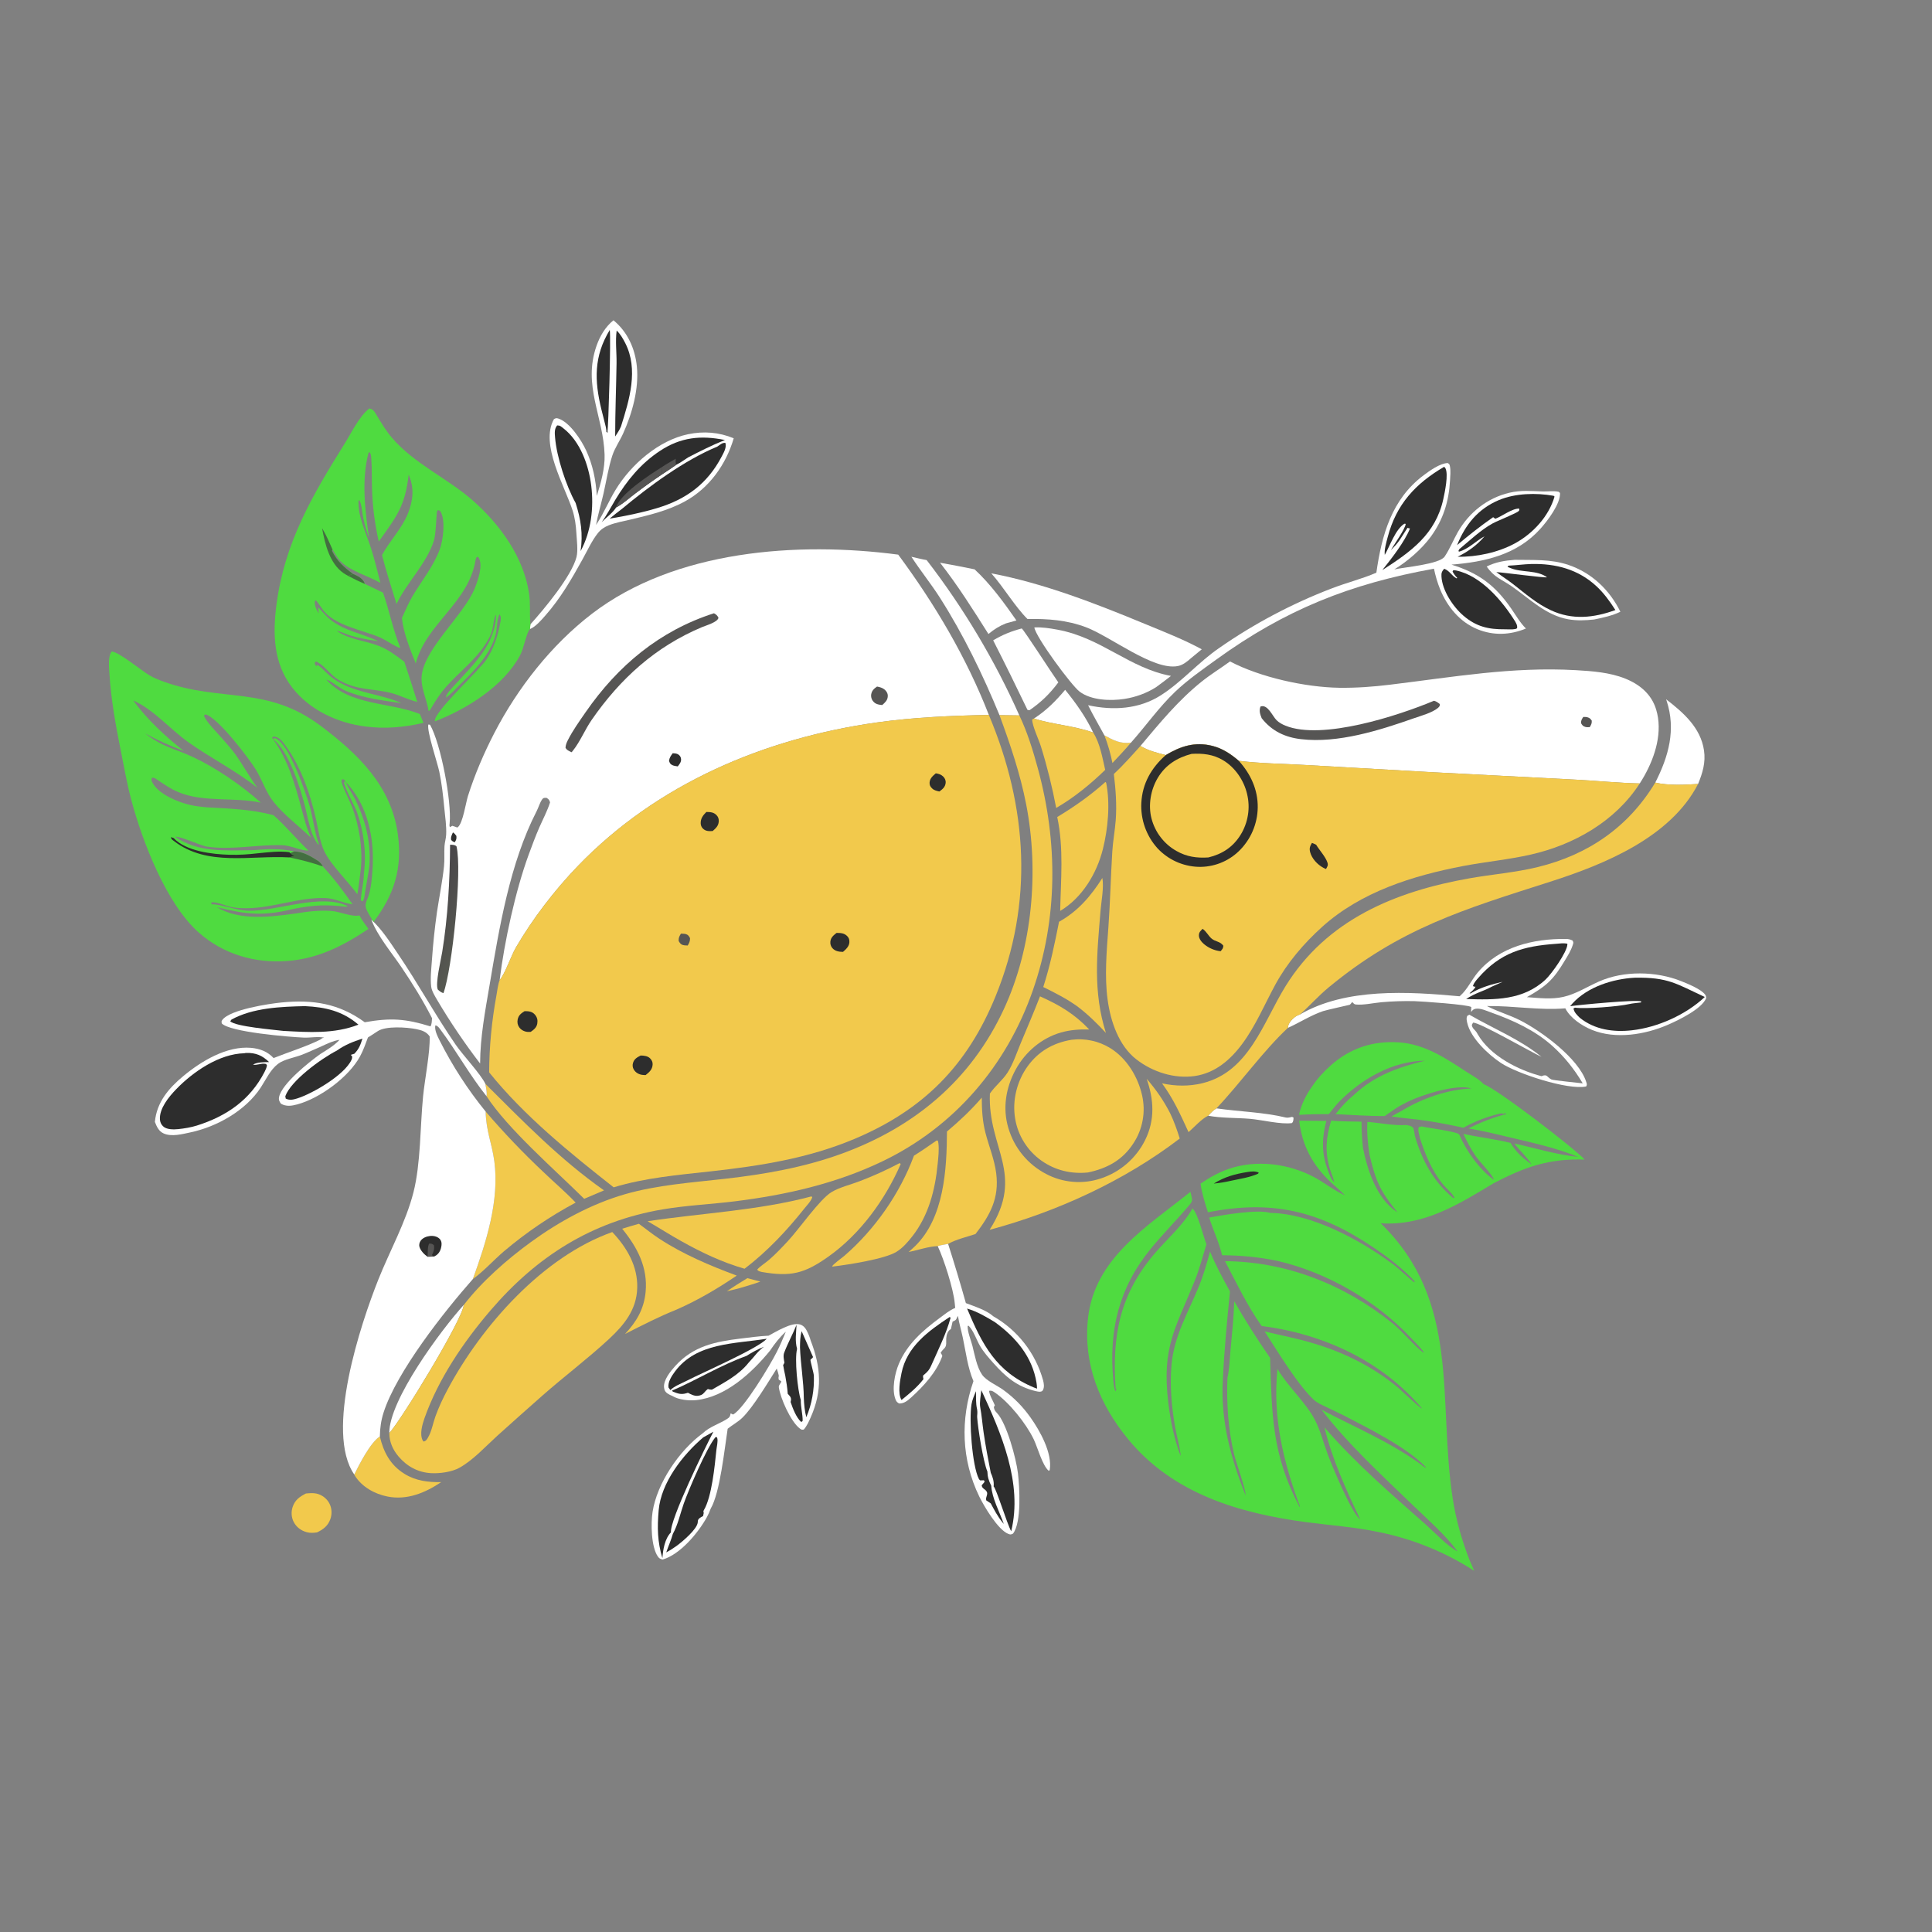 <svg width="80" height="80" viewBox="0 0 80 80" fill="none" xmlns="http://www.w3.org/2000/svg">
<rect x="0" y="0" width="80" height="80" fill="#808080" stroke="none"/>
<g clip-path="url(#clip0_1114_54862)">
<path d="M30.948 52.925L31.485 53.068C31.202 53.174 30.905 53.253 30.617 53.342L30.098 53.47C30.374 53.276 30.66 53.101 30.948 52.925Z" fill="#F2C94C"/>
<path d="M45.731 30.449C46.107 30.655 46.393 30.806 46.83 30.752C46.586 31.043 46.323 31.318 46.064 31.595C45.986 31.204 45.876 30.822 45.731 30.449Z" fill="#F2C94C"/>
<path d="M11.298 30.596C11.37 30.57 11.368 30.553 11.442 30.589C11.982 30.855 12.669 32.827 12.829 33.405C12.971 33.912 13.023 34.458 13.202 34.95L13.177 34.974C12.845 34.566 12.748 33.838 12.614 33.331C12.4 32.52 11.952 31.102 11.298 30.596Z" fill="#4FDB40"/>
<path d="M15.068 36.173C15.181 35.297 15.063 34.429 14.771 33.598C14.69 33.368 14.23 32.565 14.245 32.371L14.312 32.377C14.316 32.388 14.32 32.398 14.325 32.409C14.434 32.652 14.594 32.868 14.712 33.108C15.129 33.952 15.357 34.852 15.299 35.796C15.254 36.264 15.139 36.717 15.081 37.181L15.028 37.319C15 37.31 14.966 37.302 14.939 37.287C14.961 36.913 15.064 36.55 15.068 36.173Z" fill="#4FDB40"/>
<path d="M50.371 45.895C51.318 46.032 52.319 46.051 53.245 46.275C53.325 46.294 53.426 46.263 53.505 46.248L53.563 46.278C53.556 46.367 53.562 46.432 53.501 46.503C53.05 46.571 52.25 46.37 51.76 46.328C51.199 46.281 50.578 46.302 50.028 46.2C50.136 46.084 50.233 45.974 50.371 45.895Z" fill="white"/>
<path d="M44.106 28.564C44.555 29.117 44.959 29.684 45.266 30.332C44.425 30.038 43.573 30 42.816 29.752C43.326 29.421 43.716 29.028 44.106 28.564Z" fill="white"/>
<path d="M12.666 61.843C12.812 61.829 12.962 61.815 13.106 61.846C13.325 61.894 13.527 62.045 13.633 62.242C13.743 62.445 13.757 62.694 13.677 62.91C13.576 63.187 13.384 63.331 13.127 63.453C12.985 63.474 12.844 63.483 12.703 63.445C12.472 63.384 12.27 63.236 12.161 63.02C12.149 62.996 12.138 62.971 12.128 62.947C12.119 62.921 12.111 62.896 12.103 62.87C12.096 62.844 12.091 62.818 12.086 62.792C12.082 62.765 12.079 62.739 12.077 62.712C12.075 62.685 12.075 62.659 12.076 62.632C12.076 62.605 12.079 62.578 12.082 62.552C12.086 62.525 12.091 62.499 12.097 62.473C12.103 62.447 12.111 62.421 12.119 62.396C12.217 62.108 12.406 61.976 12.666 61.843Z" fill="#F2C94C"/>
<path d="M19.203 54.034C19.148 54.649 16.617 58.8 16.12 59.34C16.107 57.977 18.262 55.073 19.203 54.034Z" fill="white"/>
<path d="M20.097 44.879C21.668 46.442 23.188 48.009 25.011 49.291L24.19 49.64C22.991 48.452 21.026 46.746 20.146 45.392C20.172 45.221 20.126 45.048 20.097 44.879Z" fill="#F2C94C"/>
<path d="M38.925 23.301C39.403 23.385 39.88 23.477 40.355 23.575C41.014 24.183 41.577 24.959 42.089 25.692L41.659 25.811C41.379 25.921 41.158 26.062 40.929 26.253C40.294 25.246 39.659 24.239 38.925 23.301Z" fill="white"/>
<path d="M14.67 61.057C14.873 60.643 15.347 59.716 15.729 59.482C15.88 60.127 16.162 60.664 16.744 61.026C17.217 61.321 17.724 61.379 18.269 61.372C17.605 61.816 16.86 62.127 16.049 61.969C15.514 61.864 14.975 61.566 14.685 61.09C14.679 61.079 14.675 61.068 14.67 61.057Z" fill="#F2C94C"/>
<path d="M68.989 28.955C69.703 29.506 70.419 30.128 70.559 31.072C70.633 31.573 70.5 32.007 70.314 32.462C69.766 32.499 69.08 32.531 68.541 32.406C69.095 31.317 69.405 30.214 69.011 29.018L68.989 28.955Z" fill="white"/>
<path d="M37.739 23.054C37.949 23.101 38.16 23.156 38.371 23.192C38.754 23.688 39.12 24.194 39.472 24.712C39.824 25.229 40.16 25.757 40.481 26.294C40.802 26.832 41.106 27.378 41.395 27.933C41.683 28.489 41.954 29.052 42.209 29.624L41.387 29.613C40.698 27.938 39.892 26.274 38.917 24.745C38.547 24.166 38.111 23.63 37.739 23.054Z" fill="white"/>
<path d="M42.308 26.023C42.401 26.086 43.605 27.954 43.823 28.256C43.468 28.73 43.122 29.067 42.635 29.405C42.594 29.413 42.624 29.41 42.545 29.392C42.083 28.428 41.61 27.468 41.125 26.515C41.507 26.285 41.878 26.137 42.308 26.023Z" fill="white"/>
<path d="M43.735 33.455C43.57 32.59 43.364 31.752 43.103 30.911C43.019 30.639 42.735 30.038 42.741 29.792L42.816 29.752C43.573 30 44.425 30.038 45.266 30.332C45.551 30.778 45.646 31.37 45.764 31.879C45.149 32.476 44.477 33.024 43.735 33.455Z" fill="#F2C94C"/>
<path d="M45.773 32.379L45.805 32.416C45.976 33.275 45.88 34.312 45.669 35.156C45.418 36.164 44.811 37.178 43.9 37.719C43.926 36.409 44.053 35.131 43.778 33.831C44.496 33.398 45.148 32.939 45.773 32.379Z" fill="#F2C94C"/>
<path d="M38.791 47.22L38.839 47.242C38.845 47.273 38.853 47.308 38.857 47.339C38.89 47.618 38.853 47.926 38.826 48.204C38.722 49.275 38.451 50.332 37.777 51.194C37.594 51.427 37.377 51.678 37.123 51.834C36.63 52.139 35.111 52.369 34.501 52.443L34.456 52.444C34.464 52.371 34.879 52.073 34.957 52.006C36.219 50.917 37.265 49.423 37.844 47.856C38.166 47.653 38.478 47.436 38.791 47.22Z" fill="#F2C94C"/>
<path d="M45.647 36.356C45.716 36.76 45.604 37.304 45.57 37.719C45.427 39.475 45.249 41.057 45.794 42.772C45.42 42.37 45.048 42.003 44.609 41.671C44.162 41.352 43.691 41.112 43.199 40.871C43.486 39.98 43.671 39.086 43.852 38.169C44.64 37.729 45.169 37.105 45.647 36.356Z" fill="#F2C94C"/>
<path d="M62.718 23.181C63.48 23.196 64.214 23.143 64.951 23.394C65.908 23.719 66.654 24.429 67.096 25.332C66.76 25.494 66.374 25.578 66.01 25.652C65.649 25.691 65.29 25.707 64.931 25.642C64.01 25.475 63.352 24.805 62.613 24.289C62.178 23.984 61.885 23.925 61.56 23.457C61.945 23.27 62.295 23.215 62.718 23.181Z" fill="white"/>
<path d="M62.422 23.473L62.464 23.422C62.78 23.41 63.094 23.362 63.411 23.354C64.42 23.33 65.351 23.575 66.103 24.272C66.416 24.563 66.661 24.902 66.89 25.261C65.992 25.586 65.104 25.684 64.214 25.267C63.632 24.995 63.169 24.59 62.669 24.199C62.44 24.019 62.192 23.863 61.959 23.689C62.271 23.708 63.956 23.934 64.059 23.905C63.646 23.594 63.015 23.717 62.557 23.527C62.543 23.521 62.529 23.515 62.515 23.509C62.495 23.501 62.476 23.494 62.456 23.487C62.445 23.482 62.433 23.477 62.422 23.473Z" fill="#2D2D2D"/>
<path d="M42.83 25.981C43.143 25.962 43.484 26.017 43.791 26.074C45.619 26.413 46.752 27.666 48.488 27.988C48.286 28.151 48.077 28.302 47.868 28.456C47.475 28.706 47.017 28.87 46.557 28.941C45.986 29.03 45.179 29 44.703 28.638C44.358 28.375 42.889 26.384 42.83 25.981Z" fill="white"/>
<path d="M26.455 50.674C26.734 50.878 27.007 51.099 27.296 51.289C28.278 51.935 29.409 52.413 30.507 52.819C29.732 53.348 28.881 53.848 28.022 54.224C27.288 54.517 26.586 54.88 25.881 55.237C26.357 54.731 26.665 54.204 26.733 53.503C26.832 52.481 26.389 51.648 25.763 50.879C25.992 50.805 26.224 50.742 26.455 50.674Z" fill="#F2C94C"/>
<path d="M33.603 49.54L33.633 49.575C33.587 49.734 33.413 49.91 33.307 50.042C32.58 50.959 31.763 51.825 30.831 52.536C29.917 52.274 29.051 51.865 28.223 51.4C27.748 51.138 27.289 50.84 26.816 50.569C29.08 50.227 31.384 50.129 33.603 49.54Z" fill="#F2C94C"/>
<path d="M37.245 48.165C37.275 48.169 37.255 48.164 37.296 48.2C36.659 49.669 35.62 51.098 34.309 52.029C33.301 52.744 32.746 52.874 31.538 52.669C31.458 52.643 31.398 52.646 31.355 52.569C31.492 52.416 31.685 52.305 31.841 52.17C32.116 51.932 32.369 51.664 32.617 51.399C33.099 50.882 33.936 49.666 34.426 49.366C34.758 49.163 35.222 49.055 35.588 48.914C36.156 48.698 36.708 48.449 37.245 48.165Z" fill="#F2C94C"/>
<path d="M41.047 23.74C43.223 24.153 45.387 24.998 47.428 25.843C48.213 26.167 49.016 26.481 49.763 26.886L49.32 27.251C49.161 27.392 48.984 27.539 48.77 27.58C47.766 27.776 45.984 26.355 44.97 25.973C44.168 25.672 43.392 25.619 42.544 25.63C42.028 25.119 41.568 24.325 41.047 23.74Z" fill="white"/>
<path d="M20.11 46.027C20.867 46.909 21.669 47.749 22.516 48.545C22.951 48.963 23.422 49.361 23.836 49.797C23.307 50.08 22.795 50.389 22.299 50.726C21.803 51.063 21.326 51.425 20.868 51.813C20.44 52.179 20.031 52.639 19.579 52.965C20.128 51.452 20.689 49.708 20.469 48.084C20.367 47.335 20.127 46.832 20.11 46.027Z" fill="#F2C94C"/>
<path d="M40.653 45.451C40.654 45.948 40.681 46.427 40.806 46.91C40.95 47.469 41.178 48.008 41.251 48.584C41.381 49.613 41.002 50.311 40.393 51.099C40.028 51.221 39.592 51.318 39.26 51.507C39.119 51.535 38.964 51.553 38.829 51.6C38.465 51.606 37.988 51.773 37.623 51.842C37.715 51.762 37.807 51.682 37.894 51.597C39.094 50.422 39.204 48.425 39.212 46.854C39.731 46.416 40.211 45.966 40.653 45.451Z" fill="#F2C94C"/>
<path d="M43.064 41.257C43.871 41.615 44.492 41.985 45.103 42.629C44.714 42.616 44.314 42.645 43.939 42.751C43.133 42.981 42.458 43.555 42.058 44.286C41.65 45.033 41.507 45.89 41.755 46.712C41.77 46.763 41.786 46.813 41.804 46.862C41.821 46.912 41.839 46.961 41.859 47.009C41.879 47.058 41.9 47.106 41.922 47.154C41.944 47.201 41.968 47.248 41.992 47.294C42.017 47.341 42.042 47.387 42.069 47.432C42.096 47.477 42.124 47.521 42.153 47.565C42.182 47.609 42.212 47.651 42.243 47.694C42.274 47.736 42.307 47.777 42.34 47.818C42.373 47.858 42.407 47.898 42.443 47.937C42.478 47.976 42.514 48.014 42.551 48.051C42.589 48.088 42.627 48.124 42.666 48.159C42.705 48.194 42.744 48.228 42.785 48.261C42.826 48.295 42.867 48.327 42.91 48.358C42.952 48.389 42.995 48.419 43.039 48.447C43.083 48.476 43.127 48.504 43.172 48.531C43.217 48.557 43.263 48.583 43.31 48.607C43.353 48.63 43.396 48.652 43.44 48.673C43.485 48.693 43.529 48.713 43.574 48.731C43.62 48.75 43.665 48.767 43.711 48.783C43.757 48.799 43.803 48.814 43.85 48.828C43.897 48.842 43.944 48.854 43.991 48.866C44.039 48.877 44.087 48.887 44.134 48.896C44.182 48.905 44.23 48.913 44.279 48.919C44.327 48.926 44.376 48.931 44.424 48.935C44.473 48.94 44.521 48.942 44.57 48.944C44.619 48.946 44.667 48.946 44.716 48.945C44.765 48.944 44.814 48.942 44.862 48.939C44.911 48.936 44.959 48.931 45.008 48.926C45.056 48.92 45.104 48.913 45.153 48.905C45.2 48.897 45.248 48.887 45.296 48.877C45.343 48.866 45.391 48.854 45.438 48.841C45.485 48.828 45.531 48.814 45.578 48.799C45.627 48.783 45.676 48.765 45.725 48.747C45.773 48.728 45.822 48.708 45.869 48.687C45.917 48.666 45.964 48.644 46.01 48.621C46.057 48.597 46.103 48.573 46.148 48.547C46.194 48.522 46.238 48.495 46.282 48.467C46.326 48.439 46.369 48.41 46.412 48.38C46.455 48.35 46.496 48.319 46.537 48.287C46.578 48.255 46.618 48.222 46.658 48.188C46.697 48.154 46.736 48.119 46.773 48.083C46.811 48.047 46.848 48.01 46.884 47.972C46.919 47.934 46.954 47.896 46.988 47.856C47.022 47.817 47.055 47.776 47.087 47.735C47.119 47.694 47.15 47.652 47.179 47.61C47.209 47.567 47.238 47.524 47.266 47.48C47.293 47.435 47.32 47.391 47.345 47.345C47.371 47.3 47.395 47.254 47.418 47.207C47.832 46.368 47.78 45.533 47.48 44.67C47.867 45.115 48.181 45.565 48.45 46.091C48.614 46.431 48.738 46.784 48.851 47.144C46.554 48.901 43.763 50.176 40.977 50.925C42.462 48.603 40.898 47.558 40.989 45.282C41.204 44.967 41.517 44.731 41.723 44.409C41.952 44.05 42.095 43.607 42.258 43.215C42.53 42.562 42.81 41.916 43.064 41.257Z" fill="#F2C94C"/>
<path d="M38.829 51.6C38.964 51.553 39.119 51.535 39.259 51.507C39.519 52.32 39.764 53.137 39.995 53.959C40.34 54.091 40.85 54.251 41.129 54.504C41.191 54.539 41.253 54.577 41.313 54.615C41.374 54.654 41.433 54.694 41.492 54.735C41.55 54.777 41.608 54.82 41.664 54.864C41.721 54.908 41.776 54.954 41.83 55.001C41.884 55.048 41.937 55.096 41.989 55.146C42.041 55.196 42.092 55.246 42.141 55.298C42.19 55.35 42.239 55.404 42.285 55.458C42.332 55.513 42.377 55.568 42.422 55.625C42.466 55.681 42.508 55.739 42.55 55.797C42.591 55.856 42.631 55.916 42.669 55.977C42.707 56.037 42.744 56.099 42.78 56.161C42.815 56.224 42.849 56.287 42.881 56.351C42.913 56.415 42.944 56.48 42.973 56.545C43.002 56.611 43.03 56.677 43.056 56.744C43.081 56.811 43.106 56.879 43.128 56.947C43.151 57.015 43.172 57.083 43.191 57.152C43.225 57.277 43.25 57.436 43.188 57.555C43.163 57.605 43.127 57.621 43.07 57.627C43.014 57.634 42.935 57.612 42.879 57.602C42.105 57.413 41.645 57.015 41.126 56.433C40.929 56.213 40.727 55.984 40.578 55.727C40.425 55.464 40.322 55.114 40.11 54.898L40.069 54.903C40.054 55.137 40.207 55.495 40.267 55.733C40.358 56.099 40.448 56.607 40.665 56.922C40.843 57.179 41.29 57.367 41.545 57.553C41.994 57.88 42.349 58.242 42.671 58.695C43.061 59.243 43.585 60.177 43.466 60.875L43.425 60.903C43.161 60.681 42.964 59.931 42.804 59.598C42.492 58.946 41.773 58.048 41.177 57.65C41.096 57.597 41.051 57.572 40.954 57.591C40.977 57.789 41.12 58.003 41.195 58.191L41.153 58.264C41.168 58.379 41.203 58.425 41.282 58.509C41.682 58.93 42.078 60.392 42.15 61C42.217 61.568 42.309 63.039 41.946 63.504C41.86 63.544 41.847 63.551 41.752 63.515C41.327 63.35 40.753 62.384 40.551 61.971C39.81 60.449 39.761 58.771 40.308 57.19C40.069 56.624 39.997 56.004 39.871 55.405C39.808 55.104 39.719 54.81 39.669 54.505L39.651 54.506C39.589 54.654 39.59 54.662 39.445 54.724L39.375 55.033C39.35 55.051 39.312 55.074 39.291 55.1C39.194 55.22 39.172 55.399 39.18 55.547C39.195 55.845 39.085 55.797 38.95 56.016C39.003 56.102 38.98 56.057 39.02 56.149C38.776 56.822 38.253 57.392 37.731 57.865C37.585 57.997 37.431 58.124 37.226 58.115C37.149 58.063 37.122 58.047 37.086 57.958C36.914 57.541 37.051 56.868 37.221 56.47C37.573 55.646 38.209 55.094 38.914 54.573C39.116 54.425 39.319 54.253 39.553 54.158L39.534 53.965C39.481 53.376 39.084 52.138 38.829 51.6Z" fill="white"/>
<path d="M40.414 57.606C40.418 57.869 40.4 58.104 40.461 58.364L40.469 58.44C40.477 58.527 40.457 58.606 40.463 58.691C40.49 59.123 40.714 60.532 40.885 60.93C40.892 61.161 40.943 61.316 41.045 61.52C41.075 62.038 41.395 62.615 41.566 63.105L41.502 63.026C41.304 62.782 41.173 62.527 41.024 62.252C40.961 62.213 40.9 62.172 40.839 62.128C40.797 61.984 40.931 61.883 40.853 61.758C40.782 61.646 40.672 61.652 40.649 61.504L40.771 61.359L40.743 61.294L40.592 61.301C40.566 61.281 40.55 61.271 40.533 61.239C40.251 60.688 40.121 58.803 40.228 58.15C40.259 57.96 40.339 57.783 40.414 57.606Z" fill="#2D2D2D"/>
<path d="M39.329 54.531L39.361 54.57C39.178 55.243 38.834 55.918 38.555 56.556C38.483 56.722 38.406 56.803 38.27 56.919L38.223 56.959C38.222 57.031 38.219 57.009 38.23 57.07C38.233 57.082 38.236 57.094 38.239 57.106C37.984 57.441 37.654 57.707 37.33 57.971C37.164 57.703 37.269 57.16 37.329 56.859C37.55 55.756 38.444 55.113 39.329 54.531Z" fill="#2D2D2D"/>
<path d="M40.589 58.27C40.552 58.069 40.615 57.773 40.635 57.565C41.455 59.338 42.358 61.414 41.871 63.406C41.697 63.093 41.25 61.627 41.144 61.551C41.168 61.352 41.107 61.162 41.025 60.983C40.916 60.425 40.809 59.871 40.728 59.308C40.678 58.963 40.652 58.613 40.589 58.27Z" fill="#2D2D2D"/>
<path d="M40.045 54.185C40.468 54.309 40.822 54.522 41.197 54.747C42.064 55.378 42.747 56.178 42.921 57.264C42.934 57.343 42.939 57.421 42.942 57.501C42.899 57.486 42.857 57.471 42.815 57.454C41.244 56.803 40.669 55.67 40.045 54.185Z" fill="#2D2D2D"/>
<path d="M44.361 43.056C44.431 43.047 44.501 43.041 44.571 43.038C44.641 43.035 44.711 43.034 44.781 43.037C44.852 43.04 44.922 43.046 44.991 43.054C45.061 43.063 45.13 43.075 45.199 43.09C45.267 43.104 45.335 43.122 45.403 43.142C45.47 43.163 45.536 43.186 45.601 43.212C45.666 43.238 45.73 43.267 45.793 43.299C45.856 43.331 45.917 43.365 45.977 43.402C46.654 43.821 47.119 44.586 47.291 45.352C47.3 45.395 47.309 45.437 47.317 45.48C47.324 45.523 47.331 45.566 47.336 45.609C47.342 45.652 47.346 45.695 47.349 45.739C47.352 45.782 47.355 45.825 47.356 45.869C47.357 45.912 47.357 45.956 47.355 45.999C47.354 46.043 47.352 46.086 47.349 46.129C47.345 46.173 47.341 46.216 47.335 46.259C47.33 46.302 47.323 46.345 47.315 46.388C47.307 46.431 47.298 46.473 47.288 46.516C47.279 46.558 47.268 46.6 47.255 46.642C47.243 46.683 47.23 46.725 47.216 46.766C47.202 46.807 47.187 46.848 47.17 46.888C47.154 46.928 47.137 46.968 47.119 47.008C47.1 47.047 47.081 47.086 47.061 47.125C47.041 47.163 47.02 47.201 46.997 47.238C46.975 47.276 46.952 47.313 46.928 47.349C46.477 48.042 45.841 48.382 45.048 48.55C44.356 48.619 43.698 48.464 43.126 48.062C43.09 48.037 43.055 48.011 43.02 47.983C42.985 47.956 42.951 47.928 42.918 47.899C42.885 47.87 42.852 47.841 42.82 47.81C42.788 47.78 42.757 47.748 42.727 47.716C42.697 47.684 42.667 47.651 42.638 47.618C42.61 47.584 42.582 47.55 42.555 47.515C42.528 47.48 42.502 47.445 42.477 47.408C42.452 47.372 42.427 47.335 42.404 47.298C42.38 47.261 42.358 47.222 42.337 47.184C42.315 47.145 42.294 47.106 42.275 47.067C42.255 47.027 42.237 46.987 42.219 46.947C42.202 46.906 42.185 46.865 42.17 46.824C42.154 46.783 42.14 46.741 42.126 46.699C42.113 46.657 42.1 46.615 42.089 46.572C42.078 46.529 42.067 46.486 42.058 46.443C42.049 46.4 42.041 46.357 42.034 46.313C41.909 45.567 42.109 44.768 42.55 44.155C42.998 43.532 43.612 43.184 44.361 43.056Z" fill="#F2C94C"/>
<path d="M60.438 41.254C60.449 41.245 60.46 41.236 60.471 41.226C60.767 40.961 60.937 40.571 61.192 40.267C62.092 39.196 63.491 38.867 64.841 38.879C64.945 38.88 65.022 38.9 65.115 38.945C65.161 39.03 65.153 39.038 65.125 39.127C65.056 39.353 64.913 39.58 64.792 39.781C64.317 40.576 64.029 40.833 63.224 41.29C63.718 41.325 64.244 41.39 64.731 41.28C65.25 41.163 65.722 40.86 66.204 40.645C67.236 40.185 68.574 40.211 69.614 40.627C69.882 40.734 70.425 40.951 70.602 41.18C70.645 41.236 70.641 41.261 70.65 41.328C70.474 41.776 69.499 42.245 69.066 42.433C68.122 42.843 66.904 43.044 65.922 42.647C65.507 42.478 65.024 42.16 64.816 41.753C63.738 41.843 62.657 41.642 61.572 41.658C61.586 41.666 61.599 41.673 61.613 41.68C62.037 41.896 62.499 42.026 62.927 42.241C63.811 42.684 65.371 43.825 65.682 44.8C65.71 44.888 65.723 44.902 65.681 44.988C64.912 45.147 62.813 44.453 62.152 44.016C61.629 43.67 60.894 42.983 60.753 42.347C60.731 42.246 60.712 42.161 60.753 42.067L60.842 42.016C61.823 42.586 62.95 43.041 63.829 43.762C63.41 43.57 61.217 42.304 60.994 42.347L60.945 42.44C60.959 42.588 61.08 42.643 61.152 42.761C61.165 42.783 61.177 42.806 61.19 42.828C61.706 43.721 62.866 44.312 63.83 44.562C64.08 44.459 64.046 44.602 64.24 44.697C64.324 44.739 65.353 44.834 65.538 44.86C65.192 44.277 64.784 43.761 64.277 43.307C63.554 42.659 62.659 42.251 61.753 41.928C61.567 41.862 61.312 41.74 61.113 41.769C61.011 41.783 60.976 41.828 60.914 41.904L60.922 41.701C60.825 41.598 58.856 41.463 58.581 41.456C58.121 41.445 57.662 41.459 57.203 41.5C56.87 41.53 56.455 41.627 56.131 41.593C56.071 41.586 56.034 41.53 55.991 41.491C55.957 41.53 55.931 41.576 55.89 41.606C55.885 41.61 54.934 41.818 54.784 41.869C54.267 42.046 53.821 42.34 53.328 42.563C53.335 42.5 53.349 42.438 53.38 42.382C53.464 42.228 53.65 42.055 53.821 42.012C55.731 40.896 58.316 41.06 60.438 41.254Z" fill="white"/>
<path d="M64.432 39.081C64.588 39.068 64.745 39.044 64.9 39.078C64.9 39.089 64.903 39.099 64.902 39.11C64.885 39.425 64.257 40.319 63.997 40.562C63.078 41.422 61.886 41.41 60.709 41.366C61.137 41.093 61.389 41.063 61.774 40.855C61.923 40.789 62.072 40.723 62.22 40.655C61.797 40.748 61.315 40.886 60.942 41.108L60.885 41.143L60.86 41.115L60.832 41.147C60.911 41.071 61.067 40.957 61.095 40.856C61.006 40.85 61.037 40.869 60.992 40.819C61.036 40.696 61.119 40.6 61.204 40.503C62.125 39.446 63.064 39.178 64.432 39.081Z" fill="#2D2D2D"/>
<path d="M67.694 40.485C69.083 40.46 69.417 40.74 70.592 41.283C69.805 42.02 68.645 42.541 67.576 42.662C66.81 42.749 66.031 42.638 65.417 42.145C65.304 42.033 65.178 41.918 65.155 41.757L65.216 41.725C65.67 41.785 67.014 41.679 67.464 41.576C67.62 41.539 67.784 41.534 67.944 41.51L67.966 41.468C67.808 41.378 65.41 41.607 65.015 41.664C65.046 41.626 65.079 41.589 65.112 41.552C65.74 40.861 66.787 40.532 67.694 40.485Z" fill="#2D2D2D"/>
<path d="M31.825 55.308C32.136 55.144 32.778 54.741 33.125 54.843C33.251 54.881 33.341 54.974 33.4 55.089C33.464 55.212 33.533 55.374 33.568 55.508C33.999 56.619 34.059 57.589 33.567 58.695C33.489 58.87 33.409 59.05 33.283 59.195C33.193 59.206 33.19 59.205 33.119 59.152C32.743 58.869 32.313 57.9 32.249 57.441C32.235 57.339 32.386 57.229 32.344 57.19C32.334 57.181 32.258 57.135 32.245 57.127C32.236 57.063 32.231 57.039 32.25 56.976C32.232 56.87 32.196 56.771 32.164 56.669C31.802 57.238 31.19 58.27 30.733 58.711C30.555 58.883 30.325 59.004 30.131 59.161C30.001 59.987 29.817 61.805 29.43 62.466C29.385 62.589 29.334 62.708 29.27 62.823C28.912 63.471 28.172 64.364 27.436 64.579C27.34 64.551 27.298 64.535 27.239 64.45C26.963 64.051 26.947 63.087 27.021 62.608C27.205 61.411 28.133 60.053 29.099 59.349C29.377 59.078 29.789 58.96 30.113 58.751C30.222 58.682 30.23 58.644 30.254 58.524L30.355 58.573C30.808 58.331 31.899 56.511 32.163 55.985C32.304 55.712 32.42 55.427 32.539 55.143C32.282 55.373 32.076 55.642 31.884 55.928C31.136 56.841 30.054 57.848 28.825 57.976C28.531 58.006 28.099 57.965 27.841 57.804C27.771 57.775 27.703 57.745 27.64 57.701C27.547 57.637 27.512 57.574 27.498 57.461C27.46 57.147 27.766 56.778 27.965 56.558C28.708 55.739 29.606 55.557 30.66 55.428C31.047 55.381 31.435 55.327 31.825 55.308Z" fill="white"/>
<path d="M33.194 55.121C33.349 55.479 33.507 55.836 33.666 56.192C33.64 56.255 33.574 56.271 33.56 56.306C33.545 56.342 33.696 56.853 33.7 56.964C33.705 57.111 33.703 57.257 33.693 57.404C33.682 57.55 33.664 57.696 33.638 57.84C33.612 57.984 33.578 58.127 33.536 58.268C33.494 58.408 33.445 58.547 33.388 58.682C33.319 58.431 33.294 58.144 33.284 57.885C33.279 57.222 33.151 56.478 33.126 55.79C33.129 55.556 33.131 55.349 33.194 55.121Z" fill="#2D2D2D"/>
<path d="M32.428 56.52C32.454 56.493 32.465 56.458 32.481 56.424C32.459 56.291 32.422 56.143 32.471 56.013C32.62 55.616 32.827 55.25 32.984 54.856C32.966 55.202 32.913 55.515 33.005 55.856C32.897 56.26 33.025 57.562 33.16 57.97C33.152 58.267 33.24 58.547 33.236 58.833C33.215 58.866 33.231 58.846 33.175 58.88C32.97 58.7 32.824 58.311 32.737 58.053C32.743 58.024 32.755 57.981 32.755 57.952C32.756 57.842 32.686 57.791 32.619 57.714C32.601 57.462 32.562 57.218 32.517 56.969C32.483 56.82 32.453 56.671 32.428 56.52Z" fill="#2D2D2D"/>
<path d="M30.906 56.147C31.144 55.998 31.37 55.87 31.632 55.767C31.37 55.955 31.226 56.191 31.005 56.418C30.592 56.937 30.04 57.217 29.477 57.544C29.409 57.543 29.373 57.536 29.309 57.517C29.247 57.565 29.21 57.602 29.161 57.663C29.086 57.755 29.013 57.782 28.896 57.797C28.756 57.814 28.604 57.737 28.486 57.671C28.462 57.678 28.438 57.686 28.414 57.693C28.192 57.757 28.071 57.702 27.865 57.627L27.824 57.583C28.865 57.137 29.837 56.529 30.906 56.147Z" fill="#2D2D2D"/>
<path d="M31.75 55.434C31.393 55.836 29.095 56.834 28.44 57.172C28.224 57.284 27.93 57.39 27.759 57.559L27.681 57.454C27.646 57.225 27.82 56.964 27.954 56.785C28.846 55.588 30.423 55.649 31.75 55.434Z" fill="#2D2D2D"/>
<path d="M27.861 63.515C28.07 63.143 28.17 62.666 28.312 62.263C28.513 61.692 29.263 59.943 29.626 59.51L29.684 59.51C29.689 59.522 29.696 59.534 29.7 59.547C29.737 59.68 29.677 59.909 29.663 60.048C29.597 60.69 29.475 61.972 29.15 62.524C29.115 62.584 29.128 62.583 29.14 62.651L29.113 62.777C29.102 62.783 29.091 62.789 29.08 62.795C29.007 62.836 28.918 62.877 28.899 62.967C28.893 62.993 28.895 63.019 28.892 63.045C28.857 63.33 28.251 63.841 28.021 64.009C27.883 64.11 27.739 64.201 27.587 64.281C27.673 64.028 27.791 63.77 27.861 63.515Z" fill="#2D2D2D"/>
<path d="M29.121 59.518L29.54 59.284C29.219 59.898 27.727 62.941 27.783 63.451C27.527 63.716 27.452 64.171 27.429 64.521C27.221 63.837 27.213 63.25 27.274 62.538C27.372 61.393 28.276 60.236 29.121 59.518Z" fill="#2D2D2D"/>
<path d="M25.402 13.262C25.985 13.741 26.295 14.431 26.371 15.175C26.464 16.093 26.178 17.12 25.803 17.949C25.666 18.253 25.463 18.54 25.358 18.856C25.192 19.359 25.107 19.918 24.99 20.436C24.892 20.868 24.761 21.301 24.681 21.736L24.713 21.687C25.012 21.234 25.217 20.726 25.502 20.263C26.136 19.23 27.278 18.233 28.489 17.981C29.14 17.846 29.767 17.895 30.382 18.148C30.064 19.234 29.368 20.21 28.366 20.759C27.656 21.148 26.89 21.327 26.111 21.513C25.815 21.583 25.494 21.638 25.211 21.75C25.027 21.823 24.88 21.921 24.756 22.076C24.505 22.391 24.318 22.806 24.123 23.158C23.666 23.982 23.211 24.774 22.583 25.486C22.412 25.68 22.185 25.946 21.945 26.049L21.962 25.854C22.54 25.212 23.662 23.865 23.871 23.07C23.942 22.799 23.882 22.355 23.866 22.067C23.849 21.76 23.805 21.437 23.712 21.144C23.389 20.129 22.346 18.395 22.939 17.353C23.017 17.316 23.033 17.304 23.121 17.332C23.592 17.483 24.071 18.221 24.269 18.648C24.545 19.243 24.675 19.881 24.712 20.534C24.881 20.005 25.052 19.392 25.035 18.833C24.985 17.23 24.12 15.967 24.704 14.31C24.846 13.91 25.069 13.531 25.402 13.262Z" fill="white"/>
<path d="M25.249 13.662C25.302 13.969 25.193 17.744 25.152 17.872C25.148 17.884 25.142 17.894 25.137 17.905L25.167 17.862L25.159 17.918L25.172 17.924L25.109 17.883C25.108 17.808 25.111 17.845 25.098 17.755L25.087 17.686C25.025 17.444 24.964 17.202 24.904 16.959C24.608 15.75 24.589 14.749 25.249 13.662Z" fill="#2D2D2D"/>
<path d="M25.535 13.687C25.689 13.835 25.791 14.014 25.888 14.202C26.45 15.297 26.06 16.56 25.715 17.655C25.653 17.807 25.562 17.938 25.473 18.074C25.472 17.062 25.515 16.056 25.53 15.045C25.537 14.598 25.474 14.13 25.535 13.687Z" fill="#2D2D2D"/>
<path d="M24.913 21.62C25.125 21.334 25.29 21.009 25.474 20.704C25.959 19.898 26.53 19.198 27.322 18.674C28.186 18.102 29.017 18.017 30.019 18.22C29.5 18.425 28.99 18.683 28.495 18.94C28.334 19.044 28.174 19.16 28.003 19.246C27.808 19.382 27.61 19.515 27.41 19.645C27.029 19.9 26.655 20.167 26.29 20.446C26.042 20.633 25.786 20.868 25.513 21.012C25.386 21.22 25.091 21.444 24.913 21.62Z" fill="#2D2D2D"/>
<path d="M27.394 19.351C27.575 19.22 27.788 19.112 27.98 18.996C27.979 19.083 27.967 19.165 28.003 19.245C27.808 19.382 27.61 19.515 27.41 19.645L27.394 19.351Z" fill="#565554"/>
<path d="M25.514 21.012C25.651 20.476 26.906 19.652 27.394 19.351L27.411 19.644C27.029 19.9 26.655 20.167 26.29 20.445C26.042 20.632 25.787 20.868 25.514 21.012Z" fill="#565554"/>
<path d="M23.836 20.828C23.445 20.129 23.05 18.921 22.985 18.123C22.97 17.94 22.948 17.761 23.071 17.615C23.198 17.615 23.226 17.659 23.325 17.733C24.029 18.278 24.378 19.26 24.483 20.118C24.593 21.022 24.48 22.009 24.041 22.821C24.144 22.107 24.055 21.514 23.836 20.828Z" fill="#2D2D2D"/>
<path d="M29.702 18.493C29.809 18.423 29.907 18.323 30.036 18.339C30.094 18.528 29.973 18.733 29.885 18.901C29.296 20.027 28.427 20.67 27.223 21.035C26.581 21.229 25.905 21.367 25.244 21.475C25.413 21.339 25.58 21.198 25.756 21.07C26.891 20.124 28.335 19.06 29.702 18.493Z" fill="#2D2D2D"/>
<path d="M56.992 23.714C57.214 22.16 57.621 20.677 58.948 19.68C59.2 19.491 59.628 19.184 59.947 19.173C60.025 19.226 60.023 19.228 60.04 19.317C60.075 19.498 60.052 19.716 60.042 19.899C59.994 20.766 59.761 21.518 59.245 22.225C58.874 22.734 58.273 23.254 57.734 23.578C58.162 23.484 59.603 23.366 59.82 23.046C60.031 22.735 60.177 22.364 60.364 22.035C60.824 21.226 61.585 20.619 62.499 20.404C62.993 20.288 63.392 20.336 63.883 20.35C64.106 20.356 64.316 20.317 64.537 20.362L64.597 20.412C64.62 20.859 64.078 21.57 63.785 21.895C62.818 22.971 61.487 23.269 60.102 23.38C61.227 23.728 61.905 24.231 62.573 25.195C62.765 25.471 62.945 25.79 63.186 26.026C62.532 26.297 61.846 26.326 61.183 26.057C60.447 25.757 59.93 25.125 59.633 24.403C59.521 24.129 59.438 23.839 59.377 23.549C55.918 24.172 53.215 25.244 50.353 27.319C49.777 27.736 49.182 28.148 48.666 28.639C47.992 29.28 47.448 30.058 46.83 30.752C46.393 30.806 46.107 30.655 45.731 30.449C45.506 30.035 45.265 29.624 45.056 29.202C46.089 29.428 47.161 29.37 48.074 28.787C48.945 28.23 49.633 27.413 50.49 26.828C50.85 26.577 51.218 26.337 51.593 26.109C51.968 25.88 52.35 25.663 52.738 25.458C53.126 25.252 53.52 25.059 53.92 24.877C54.319 24.695 54.724 24.526 55.134 24.369C55.744 24.131 56.395 23.973 56.992 23.714Z" fill="white"/>
<path d="M59.8 23.551C60.031 23.635 60.104 23.839 60.312 23.949L60.343 23.933C60.261 23.846 60.203 23.772 60.147 23.666L60.175 23.614C60.225 23.613 60.237 23.611 60.294 23.622C61.335 23.84 62.219 24.894 62.747 25.745C62.8 25.852 62.832 25.89 62.821 26.011C62.792 26.029 62.781 26.039 62.745 26.047C62.617 26.073 62.444 26.057 62.313 26.058C61.637 26.064 61.133 25.95 60.604 25.5C60.17 25.131 59.719 24.451 59.688 23.873C59.679 23.722 59.702 23.666 59.8 23.551Z" fill="#2D2D2D"/>
<path d="M59.797 19.33C59.824 19.353 59.836 19.358 59.853 19.392C59.983 19.643 59.827 20.385 59.764 20.668C59.444 22.123 58.423 22.846 57.239 23.606C57.61 23.142 58.168 22.429 58.383 21.884L58.28 21.858C58.176 22.028 58.062 22.193 57.956 22.363C57.851 22.517 57.721 22.648 57.593 22.784C57.72 22.553 58.189 21.904 58.208 21.691L58.15 21.687C57.781 21.923 57.555 22.603 57.341 22.976C57.31 22.772 57.407 22.45 57.46 22.247C57.816 20.878 58.613 20.025 59.797 19.33Z" fill="#2D2D2D"/>
<path d="M60.334 22.573C60.677 21.722 61.203 21.071 62.064 20.708C62.741 20.422 63.618 20.401 64.333 20.53L64.37 20.562C64.133 21.382 63.473 22.096 62.728 22.501C62.033 22.878 61.147 23.069 60.357 23.053C60.779 22.849 61.172 22.568 61.473 22.206C61.127 22.389 60.785 22.751 60.407 22.845L60.395 22.794L60.431 22.736C60.867 22.375 61.316 21.942 61.812 21.671C61.999 21.569 62.804 21.249 62.885 21.163C62.923 21.124 62.909 21.123 62.907 21.06C62.626 21.045 62.193 21.379 61.918 21.481L61.828 21.416C61.304 21.781 60.822 22.161 60.334 22.573Z" fill="#2D2D2D"/>
<path d="M68.541 32.405C69.08 32.53 69.766 32.499 70.314 32.462C69.178 34.669 66.446 35.788 64.188 36.511C60.59 37.663 57.985 38.434 55.018 40.885C54.59 41.238 54.232 41.648 53.821 42.013C53.65 42.055 53.464 42.229 53.38 42.382C53.349 42.438 53.335 42.5 53.328 42.563C52.303 43.52 51.365 44.845 50.371 45.894C50.232 45.973 50.135 46.084 50.028 46.199C49.751 46.332 49.452 46.672 49.215 46.879C48.882 46.158 48.594 45.507 48.117 44.859C48.668 44.98 49.241 44.988 49.79 44.853C51.721 44.379 52.299 42.346 53.226 40.845C54.937 38.073 57.787 36.911 60.844 36.37C61.786 36.203 62.747 36.13 63.676 35.903C65.768 35.391 67.427 34.248 68.541 32.405Z" fill="#F2C94C"/>
<path d="M15.376 38.08C15.821 38.49 16.151 39.014 16.489 39.513C17.32 40.739 18.031 42.041 18.869 43.259C19.169 43.695 19.909 44.479 20.097 44.879C20.126 45.048 20.172 45.221 20.146 45.392C19.444 44.513 18.905 43.527 18.235 42.63C18.175 42.55 18.131 42.483 18.031 42.457C17.973 42.637 18.129 42.934 18.21 43.096C18.473 43.617 18.763 44.123 19.081 44.613C19.398 45.102 19.741 45.574 20.11 46.027C20.127 46.832 20.367 47.335 20.469 48.084C20.689 49.708 20.128 51.452 19.579 52.965C18.396 54.301 16.42 56.808 15.882 58.493C15.777 58.821 15.734 59.138 15.729 59.482C15.347 59.716 14.873 60.642 14.67 61.057C13.444 59.292 14.935 54.821 15.666 52.984C16.137 51.801 16.804 50.612 17.119 49.377C17.425 48.18 17.395 46.647 17.519 45.395C17.59 44.68 17.812 43.588 17.792 42.916C17.659 42.718 17.455 42.657 17.228 42.612C16.834 42.534 15.965 42.474 15.632 42.704C15.503 42.793 15.368 42.875 15.236 42.959C15.136 43.225 15.042 43.498 14.905 43.748C14.437 44.605 13.246 45.476 12.316 45.729C12.079 45.794 11.855 45.829 11.634 45.703C11.566 45.608 11.531 45.54 11.557 45.419C11.68 44.862 12.809 43.97 13.264 43.645C13.549 43.466 13.831 43.303 14.062 43.056C13.781 43.099 13.513 43.233 13.258 43.351C13.002 43.458 12.751 43.581 12.493 43.679C12.198 43.793 11.755 43.863 11.508 44.055C11.187 44.304 11.016 44.699 10.797 45.032C10.17 45.99 8.983 46.657 7.883 46.89C7.548 46.961 7.105 47.081 6.777 46.934C6.572 46.841 6.492 46.655 6.413 46.456C6.491 45.638 6.981 45.064 7.594 44.555C8.335 43.939 9.39 43.302 10.394 43.389C10.759 43.421 11.079 43.542 11.329 43.812C11.936 43.569 12.678 43.338 13.251 43.054C13.268 43.045 13.283 43.031 13.299 43.02C13.368 42.972 13.331 42.991 13.425 42.967C13.161 42.909 12.85 42.977 12.575 42.965C11.996 42.94 9.509 42.738 9.182 42.376C9.175 42.307 9.16 42.297 9.203 42.237C9.517 41.803 11.146 41.561 11.652 41.511C12.955 41.382 14.037 41.55 15.104 42.329C16.18 42.139 16.796 42.182 17.826 42.501C17.884 42.395 17.881 42.279 17.89 42.161C17.513 41.422 17.081 40.728 16.617 40.04C16.2 39.423 15.641 38.773 15.376 38.08Z" fill="white"/>
<path d="M17.704 52.038C17.568 51.945 17.418 51.792 17.369 51.631C17.345 51.551 17.367 51.454 17.412 51.386C17.494 51.262 17.651 51.199 17.794 51.181C17.933 51.163 18.097 51.192 18.2 51.294C18.276 51.369 18.293 51.46 18.282 51.561C18.265 51.723 18.203 51.883 18.067 51.977C18.029 52.003 18.009 52.012 17.971 52.032L17.704 52.038Z" fill="#2D2D2D"/>
<path d="M17.704 52.038C17.724 51.874 17.692 51.63 17.774 51.491C17.874 51.5 17.889 51.496 17.966 51.559C17.996 51.707 17.956 51.841 17.884 51.972L17.971 52.032L17.704 52.038Z" fill="#565554"/>
<path d="M13.94 43.507C14.28 43.267 14.614 43.134 15.008 43.006C14.925 43.267 14.867 43.435 14.67 43.635L14.633 43.645C14.597 43.655 14.562 43.667 14.527 43.679L14.583 43.75C14.584 43.8 14.577 43.838 14.556 43.884C14.266 44.514 12.942 45.285 12.3 45.486C12.137 45.537 11.987 45.569 11.831 45.49L11.814 45.392C12.049 44.74 13.315 43.826 13.94 43.507Z" fill="#2D2D2D"/>
<path d="M12.627 41.662C13.474 41.701 14.188 41.866 14.842 42.429C13.839 42.819 12.783 42.744 11.732 42.687C11.355 42.64 9.747 42.51 9.534 42.288L9.584 42.219C10.47 41.729 11.639 41.684 12.627 41.662Z" fill="#2D2D2D"/>
<path d="M10.118 43.613C10.149 43.605 10.162 43.601 10.197 43.6C10.593 43.59 10.86 43.703 11.143 43.978C10.928 43.985 10.666 43.973 10.476 44.083C10.633 44.123 10.81 44.02 10.977 44.05C11.037 44.061 11.02 44.061 11.055 44.119C11.036 44.216 11.001 44.295 10.956 44.383C10.357 45.549 9.382 46.217 8.155 46.606C7.908 46.683 7.635 46.728 7.378 46.755C7.19 46.774 6.896 46.78 6.749 46.634C6.668 46.553 6.629 46.463 6.622 46.349C6.597 45.895 6.99 45.42 7.288 45.11C7.987 44.383 9.072 43.636 10.118 43.613Z" fill="#2D2D2D"/>
<path d="M50.932 27.389C52.19 28.048 54.052 28.458 55.453 28.479C56.154 28.489 56.861 28.437 57.557 28.352C60.161 28.037 62.606 27.599 65.252 27.75C65.936 27.789 66.654 27.842 67.295 28.098C67.893 28.337 68.384 28.741 68.577 29.378C68.857 30.296 68.545 31.309 68.094 32.116C68.032 32.226 67.967 32.334 67.899 32.441C67.027 32.422 66.145 32.332 65.273 32.285L59.257 31.973L53.994 31.673C53.098 31.62 52.184 31.616 51.295 31.503C50.965 31.223 50.621 30.989 50.195 30.884C49.477 30.706 48.889 30.897 48.273 31.265C47.898 31.171 47.558 31.087 47.223 30.889C48.024 29.936 48.783 29.006 49.76 28.222C50.136 27.921 50.544 27.673 50.932 27.389Z" fill="white"/>
<path d="M65.561 29.686C65.607 29.688 65.678 29.685 65.724 29.698C65.829 29.727 65.85 29.756 65.911 29.839C65.918 29.962 65.887 30.008 65.827 30.11C65.773 30.11 65.698 30.117 65.648 30.101C65.542 30.069 65.522 30.034 65.468 29.946C65.466 29.825 65.497 29.784 65.561 29.686Z" fill="#565554"/>
<path d="M59.377 29.017C59.472 29.038 59.542 29.094 59.618 29.152L59.623 29.209C59.603 29.251 59.582 29.283 59.545 29.313C59.291 29.519 58.86 29.632 58.551 29.74C57.12 30.244 55.404 30.786 53.877 30.608C53.211 30.531 52.665 30.274 52.243 29.739C52.177 29.57 52.128 29.434 52.194 29.256C52.493 29.143 52.693 29.662 52.864 29.826C52.967 29.925 53.098 29.996 53.229 30.049C54.745 30.664 57.898 29.637 59.377 29.017Z" fill="#565554"/>
<path d="M42.209 29.624C42.545 30.326 42.775 31.082 42.979 31.831C43.805 34.867 43.809 38.031 42.764 41.02C41.675 44.136 39.51 46.667 36.523 48.096C34.597 49.018 32.535 49.482 30.426 49.744C29.433 49.867 28.426 49.91 27.439 50.078C24.5 50.578 22.222 52.027 20.304 54.269C19.191 55.569 18.146 57.108 17.576 58.729C17.486 58.985 17.369 59.39 17.504 59.646C17.513 59.663 17.53 59.676 17.543 59.692C17.646 59.665 17.67 59.615 17.722 59.527C17.875 59.269 17.926 58.941 18.027 58.658C18.165 58.273 18.343 57.894 18.536 57.534C19.942 54.899 22.483 52.031 25.354 51.017C25.959 51.659 26.415 52.431 26.386 53.34C26.357 54.242 25.838 54.871 25.205 55.457C24.325 56.271 23.359 56.996 22.459 57.789C21.834 58.339 21.213 58.893 20.595 59.45C20.111 59.889 19.597 60.457 19.028 60.775C18.71 60.953 18.207 61.021 17.845 61C17.308 60.969 16.851 60.72 16.505 60.313C16.265 60.031 16.124 59.711 16.12 59.34C16.617 58.8 19.149 54.649 19.204 54.035C19.96 53.057 20.991 52.152 21.989 51.427C23.148 50.584 24.481 49.856 25.861 49.455C27.21 49.064 28.642 48.968 30.032 48.81C31.661 48.625 33.276 48.342 34.821 47.783C37.849 46.687 40.203 44.735 41.572 41.776C42.756 39.219 43.028 36.062 42.492 33.309C42.245 32.037 41.833 30.828 41.387 29.613L42.209 29.624Z" fill="#F2C94C"/>
<path d="M17.535 29.933C16.731 30.117 15.958 30.188 15.137 30.084C13.978 29.939 12.814 29.401 12.091 28.459C11.316 27.452 11.291 26.234 11.45 25.023C11.787 22.459 12.934 20.512 14.274 18.365C14.553 17.918 14.877 17.234 15.293 16.914C15.471 16.939 15.522 17.076 15.61 17.218C15.798 17.524 15.982 17.835 16.215 18.11C17.139 19.203 18.535 19.801 19.601 20.745C20.711 21.729 21.682 23.068 21.907 24.57C21.967 24.971 21.928 25.373 21.956 25.776L21.962 25.854L21.945 26.049C21.936 26.059 21.927 26.067 21.919 26.078C21.788 26.258 21.688 26.847 21.542 27.123C20.859 28.412 19.327 29.36 18.008 29.871C17.918 29.519 19.825 27.775 20.124 27.335C20.445 26.862 20.613 26.344 20.715 25.785C20.738 25.654 20.762 25.55 20.683 25.436C20.566 25.675 20.59 26.01 20.524 26.271C20.313 27.108 19.615 27.789 19.02 28.373C18.845 28.546 18.666 28.758 18.456 28.886C18.498 28.698 18.692 28.517 18.819 28.377C19.594 27.516 20.518 26.695 20.54 25.451C20.464 25.537 20.419 25.925 20.389 26.058C20.332 26.309 20.199 26.528 20.056 26.74C19.642 27.354 19.032 27.824 18.535 28.369C18.239 28.693 18.018 29.035 17.8 29.414L17.746 29.442C17.684 29.008 17.469 28.587 17.455 28.146C17.416 26.97 19.205 25.505 19.666 24.342C19.791 24.027 19.998 23.44 19.835 23.119C19.806 23.062 19.812 23.078 19.75 23.054C19.721 23.096 19.701 23.132 19.693 23.183C19.407 24.965 17.658 25.804 17.214 27.47C16.987 26.898 16.703 26.206 16.642 25.591C16.789 25.278 16.91 24.976 17.087 24.677C17.467 24.04 17.945 23.455 18.207 22.755C18.346 22.383 18.448 21.588 18.259 21.217C18.223 21.145 18.22 21.146 18.141 21.123C18.127 21.137 18.107 21.146 18.098 21.164C18.069 21.227 18.058 22.104 17.965 22.393C17.658 23.346 16.854 24.106 16.419 25.01C16.211 24.337 15.994 23.666 15.818 22.985C16.142 22.382 16.64 21.897 16.895 21.253C17.11 20.708 17.159 20.203 16.922 19.656C16.774 20.955 16.432 21.373 15.684 22.424C15.603 22.068 15.539 21.709 15.492 21.347C15.445 20.985 15.416 20.621 15.405 20.256C15.39 19.833 15.405 19.404 15.374 18.983C15.367 18.89 15.362 18.791 15.3 18.717L15.256 18.765C14.961 19.894 15.118 21.149 15.282 22.284C15.185 22.013 15.106 21.745 15.045 21.464C14.995 21.234 14.987 20.913 14.881 20.707L14.844 20.738C14.824 21.429 15.162 22.062 15.365 22.706C15.513 23.177 15.63 23.661 15.754 24.139C15.244 23.842 14.49 23.648 14.086 23.224C13.96 23.092 13.864 22.911 13.768 22.756L13.744 22.808C13.958 23.237 14.23 23.474 14.607 23.759C14.786 23.838 15.016 23.943 15.093 24.135C15.098 24.148 15.102 24.163 15.106 24.177L15.86 24.538C16.124 25.283 16.273 26.098 16.578 26.822C16.559 26.82 16.539 26.823 16.521 26.817C16.339 26.755 15.97 26.499 15.742 26.399C15.036 26.092 13.815 25.901 13.353 25.224C13.268 25.1 13.175 24.98 13.085 24.859L13.042 24.889C13.006 25.067 13.114 25.254 13.199 25.403L13.169 25.146C13.344 25.308 13.478 25.496 13.667 25.648C14.273 26.136 14.986 26.221 15.659 26.547C15.259 26.495 14.886 26.428 14.5 26.311C14.319 26.257 14.126 26.154 13.944 26.123C14.481 26.499 15.121 26.518 15.709 26.754C16.097 26.91 16.414 27.153 16.744 27.404C16.926 27.956 17.105 28.509 17.279 29.063C16.918 28.984 16.568 28.791 16.204 28.698C15.401 28.493 14.813 28.603 14.037 28.162C13.701 27.97 13.477 27.601 13.153 27.423C13.087 27.387 13.12 27.393 13.041 27.415C13.024 27.514 13.045 27.507 13.1 27.586L13.149 27.531C13.443 27.736 13.564 27.963 13.966 28.207C14.797 28.712 15.749 28.728 16.622 29.115C15.857 29.006 15.041 28.91 14.325 28.61C14.037 28.489 13.795 28.24 13.511 28.136C14.466 29.227 16.14 29.064 17.387 29.567L17.535 29.933Z" fill="#4FDB40"/>
<path d="M14.607 23.76C14.786 23.838 15.016 23.943 15.092 24.135C15.098 24.149 15.101 24.163 15.106 24.177C14.87 24.079 14.646 23.967 14.42 23.849L14.607 23.76Z" fill="#446E41"/>
<path d="M13.337 21.872C13.51 22.15 13.635 22.458 13.769 22.756L13.744 22.808C13.958 23.237 14.23 23.474 14.608 23.76L14.421 23.849C14.353 23.811 14.285 23.773 14.221 23.729C13.647 23.328 13.454 22.52 13.337 21.872Z" fill="#446E41"/>
<path d="M15.256 38.465C14.209 39.17 13.15 39.705 11.87 39.795C10.538 39.89 9.243 39.508 8.235 38.619C6.888 37.431 5.894 34.845 5.433 33.109C5.255 32.442 5.136 31.753 5 31.076C4.79 30.027 4.597 28.97 4.532 27.901C4.517 27.664 4.463 27.162 4.626 26.977C4.925 26.996 5.85 27.762 6.176 27.956C6.376 28.075 6.571 28.152 6.79 28.23C9.166 29.086 11.045 28.375 13.284 30.059C14.825 31.219 16.202 32.54 16.474 34.543C16.666 35.96 16.322 37.053 15.469 38.175C15.381 38.032 15.288 37.889 15.213 37.739C15.126 37.564 15.117 37.482 15.18 37.295C15.377 36.898 15.404 36.306 15.433 35.867C15.435 35.767 15.437 35.666 15.438 35.566C15.447 34.436 15.123 33.202 14.311 32.377L14.243 32.277L14.169 32.268C14.127 32.354 14.13 32.344 14.157 32.43C14.26 32.754 14.441 33.067 14.566 33.386C14.874 34.172 15.021 35.109 14.944 35.951C14.896 36.31 14.861 36.674 14.796 37.029C14.401 36.483 13.704 35.823 13.431 35.252C13.241 34.858 13.183 34.352 13.085 33.923C12.835 32.818 12.408 31.587 11.685 30.695C11.611 30.602 11.475 30.508 11.355 30.502C11.296 30.499 11.309 30.507 11.264 30.553L11.298 30.596C11.933 31.473 12.205 32.449 12.485 33.478C12.598 33.893 12.693 34.297 12.879 34.688C12.379 34.207 11.747 33.736 11.32 33.195C11.022 32.817 10.859 32.313 10.612 31.897C10.321 31.409 9.023 29.716 8.513 29.581L8.445 29.626C8.505 29.857 9.018 30.366 9.187 30.565C9.375 30.787 9.584 31.005 9.752 31.243C10.068 31.69 10.332 32.172 10.653 32.616C9.757 31.909 8.736 31.396 7.807 30.739C7.043 30.198 6.372 29.387 5.519 29.004C6.071 29.776 6.863 30.507 7.607 31.093C7.05 30.884 6.531 30.659 6.01 30.367C6.759 30.954 7.2 30.978 8 31.352C8.939 31.79 10.032 32.538 10.802 33.237C9.707 32.997 8.431 33.237 7.39 32.802C7.043 32.657 6.749 32.445 6.439 32.238C6.387 32.203 6.345 32.202 6.286 32.208C6.257 32.33 6.276 32.346 6.341 32.454C6.605 32.897 7.367 33.213 7.854 33.327C8.08 33.38 8.312 33.407 8.543 33.428C9.5 33.485 10.391 33.505 11.324 33.755C11.846 34.211 12.272 34.747 12.772 35.22C12.488 35.233 12.042 35.012 11.701 34.999C10.658 34.963 9.643 35.204 8.594 35.061C8.292 35.019 7.433 34.597 7.247 34.654C8.242 35.318 9.332 35.212 10.465 35.205C11.052 35.154 11.598 35.126 12.179 35.255C12.574 35.269 12.867 35.459 13.191 35.662C13.263 35.73 13.326 35.784 13.366 35.878C13.807 36.342 14.231 36.914 14.595 37.441C14.582 37.44 14.569 37.44 14.556 37.438C14.194 37.386 13.86 37.201 13.476 37.187C12.388 37.147 11.318 37.598 10.218 37.608C10.01 37.61 9.8 37.599 9.596 37.562C9.368 37.522 8.957 37.322 8.748 37.369C8.756 37.436 8.742 37.413 8.773 37.447C9.168 37.434 9.774 37.706 10.31 37.713C11.51 37.728 13.319 36.965 14.424 37.536C14.399 37.538 14.374 37.525 14.349 37.517L14.361 37.551C13.501 37.445 13.018 37.474 12.164 37.632C10.904 37.949 10.2 37.868 8.977 37.564C9.933 38.14 11.206 37.966 12.258 37.823C12.755 37.741 13.226 37.685 13.729 37.721C14.068 37.745 14.574 37.981 14.884 37.905C14.985 38.103 15.128 38.283 15.256 38.465Z" fill="#4FDB40"/>
<path d="M12.179 35.256C12.575 35.269 12.867 35.46 13.191 35.662C13.264 35.73 13.326 35.784 13.366 35.878C12.908 35.715 12.45 35.6 11.974 35.503L12.202 35.439C12.139 35.423 12.117 35.409 12.065 35.365C12.05 35.352 12.034 35.337 12.019 35.324L12.179 35.256Z" fill="#446E41"/>
<path d="M11.974 35.503C10.377 35.412 8.582 35.892 7.2 34.823C7.129 34.768 7.09 34.754 7.077 34.664L7.19 34.703C7.708 35.253 8.795 35.374 9.503 35.394C9.9 35.405 10.291 35.379 10.685 35.332C11.11 35.291 11.555 35.23 11.979 35.287L12.019 35.324C12.034 35.337 12.05 35.352 12.065 35.365C12.117 35.409 12.139 35.423 12.202 35.439L11.974 35.503Z" fill="#2D2D2D"/>
<path d="M48.273 31.265C48.889 30.897 49.477 30.706 50.195 30.884C50.621 30.989 50.965 31.222 51.295 31.503C52.185 31.616 53.098 31.62 53.994 31.673L59.257 31.973L65.273 32.285C66.145 32.331 67.027 32.421 67.899 32.44C66.887 34.009 65.176 34.981 63.383 35.387C62.466 35.595 61.519 35.683 60.594 35.859C58.501 36.259 56.355 36.928 54.743 38.383C53.987 39.065 53.294 39.876 52.807 40.774C52.362 41.593 51.996 42.471 51.439 43.224C50.947 43.888 50.314 44.434 49.472 44.556C48.628 44.678 47.73 44.389 47.062 43.873C46.322 43.303 45.987 42.292 45.865 41.402C45.73 40.42 45.826 39.368 45.897 38.384C45.972 37.338 45.993 36.292 46.059 35.247C46.086 34.821 46.166 34.399 46.199 33.972C46.248 33.325 46.199 32.694 46.122 32.051C46.511 31.686 46.866 31.285 47.223 30.889C47.558 31.086 47.898 31.171 48.273 31.265Z" fill="#F2C94C"/>
<path d="M54.326 34.902C54.388 34.923 54.442 34.952 54.5 34.981C54.634 35.205 54.886 35.473 54.966 35.715C55.006 35.836 54.962 35.879 54.908 35.983C54.855 35.962 54.854 35.963 54.796 35.932C54.554 35.804 54.314 35.546 54.248 35.277C54.21 35.122 54.245 35.034 54.326 34.902Z" fill="#2D2D2D"/>
<path d="M49.795 38.461C49.955 38.565 50.028 38.745 50.17 38.865C50.33 39 50.523 38.975 50.656 39.16C50.649 39.276 50.614 39.298 50.544 39.388C50.512 39.384 50.481 39.38 50.45 39.374C50.419 39.368 50.388 39.362 50.358 39.354C50.327 39.346 50.297 39.337 50.267 39.326C50.237 39.316 50.208 39.305 50.179 39.292C50.15 39.28 50.121 39.267 50.093 39.252C50.065 39.238 50.038 39.222 50.011 39.206C49.984 39.189 49.957 39.171 49.932 39.153C49.906 39.134 49.881 39.115 49.857 39.095C49.755 39.01 49.639 38.869 49.644 38.728C49.649 38.594 49.711 38.551 49.795 38.461Z" fill="#2D2D2D"/>
<path d="M48.273 31.265C48.889 30.897 49.477 30.706 50.195 30.884C50.621 30.989 50.965 31.222 51.295 31.503C51.784 32.043 52.09 32.697 52.08 33.437C52.08 33.479 52.078 33.521 52.075 33.563C52.072 33.605 52.069 33.647 52.064 33.689C52.059 33.731 52.053 33.773 52.047 33.814C52.04 33.856 52.032 33.897 52.023 33.938C52.014 33.98 52.004 34.02 51.993 34.061C51.983 34.102 51.971 34.142 51.958 34.182C51.945 34.223 51.931 34.262 51.916 34.302C51.901 34.341 51.886 34.38 51.869 34.419C51.852 34.458 51.834 34.496 51.816 34.534C51.797 34.572 51.778 34.609 51.757 34.646C51.737 34.682 51.715 34.719 51.693 34.755C51.671 34.79 51.648 34.825 51.624 34.86C51.6 34.895 51.575 34.929 51.549 34.962C51.524 34.996 51.497 35.029 51.47 35.061C51.443 35.093 51.415 35.124 51.386 35.155C51.357 35.186 51.327 35.216 51.297 35.245C51.269 35.272 51.241 35.298 51.212 35.323C51.183 35.349 51.153 35.373 51.123 35.397C51.092 35.421 51.061 35.444 51.03 35.467C50.998 35.489 50.967 35.511 50.934 35.531C50.901 35.552 50.868 35.572 50.835 35.591C50.801 35.61 50.767 35.628 50.733 35.646C50.698 35.663 50.663 35.68 50.628 35.695C50.593 35.711 50.557 35.726 50.521 35.74C50.485 35.754 50.449 35.767 50.412 35.779C50.375 35.791 50.338 35.802 50.301 35.812C50.264 35.822 50.227 35.832 50.189 35.84C50.151 35.849 50.113 35.856 50.075 35.862C50.037 35.869 49.999 35.874 49.961 35.879C49.922 35.883 49.884 35.887 49.845 35.89C49.807 35.892 49.768 35.894 49.73 35.895C49.691 35.896 49.652 35.895 49.614 35.894C49.574 35.893 49.535 35.89 49.495 35.887C49.455 35.883 49.416 35.879 49.377 35.874C49.337 35.868 49.298 35.862 49.259 35.855C49.22 35.848 49.181 35.84 49.142 35.83C49.104 35.821 49.066 35.811 49.027 35.8C48.989 35.789 48.951 35.777 48.914 35.764C48.876 35.751 48.839 35.737 48.802 35.723C48.765 35.708 48.729 35.692 48.693 35.676C48.657 35.659 48.621 35.642 48.586 35.624C48.55 35.605 48.516 35.586 48.481 35.566C48.447 35.546 48.413 35.525 48.38 35.504C48.347 35.482 48.314 35.46 48.282 35.436C48.25 35.413 48.218 35.389 48.187 35.364C48.156 35.34 48.126 35.314 48.096 35.288C48.066 35.261 48.037 35.234 48.009 35.207C47.98 35.179 47.953 35.151 47.925 35.121C47.897 35.09 47.869 35.057 47.843 35.024C47.816 34.991 47.79 34.958 47.764 34.923C47.739 34.889 47.715 34.854 47.691 34.819C47.668 34.783 47.645 34.747 47.623 34.711C47.602 34.674 47.581 34.637 47.561 34.599C47.541 34.562 47.522 34.524 47.504 34.485C47.486 34.447 47.469 34.408 47.452 34.368C47.436 34.329 47.421 34.289 47.407 34.249C47.392 34.209 47.379 34.168 47.367 34.128C47.355 34.087 47.344 34.046 47.333 34.005C47.323 33.963 47.314 33.922 47.306 33.88C47.297 33.838 47.29 33.796 47.284 33.754C47.278 33.712 47.273 33.67 47.269 33.627C47.264 33.585 47.261 33.542 47.259 33.5C47.257 33.458 47.256 33.415 47.256 33.372C47.256 33.33 47.257 33.287 47.26 33.245C47.303 32.437 47.676 31.792 48.273 31.265Z" fill="#2D2D2D"/>
<path d="M49.342 31.216C49.805 31.189 50.231 31.234 50.639 31.476C51.139 31.771 51.505 32.309 51.638 32.871C51.647 32.907 51.654 32.943 51.661 32.979C51.668 33.015 51.675 33.052 51.68 33.088C51.685 33.125 51.689 33.161 51.692 33.198C51.696 33.235 51.698 33.271 51.7 33.308C51.701 33.345 51.702 33.382 51.702 33.419C51.701 33.456 51.7 33.492 51.698 33.529C51.696 33.566 51.693 33.603 51.689 33.639C51.685 33.676 51.68 33.712 51.674 33.749C51.668 33.785 51.662 33.821 51.654 33.857C51.647 33.893 51.638 33.929 51.629 33.965C51.619 34.001 51.609 34.036 51.598 34.071C51.587 34.106 51.575 34.141 51.562 34.175C51.549 34.21 51.535 34.244 51.521 34.278C51.506 34.312 51.491 34.345 51.475 34.379C51.459 34.412 51.442 34.444 51.424 34.477C51.406 34.509 51.387 34.541 51.368 34.572C51.054 35.077 50.606 35.368 50.036 35.505C49.554 35.536 49.135 35.478 48.709 35.234C48.678 35.216 48.647 35.198 48.616 35.178C48.586 35.159 48.556 35.139 48.526 35.118C48.497 35.097 48.468 35.075 48.439 35.053C48.411 35.03 48.383 35.007 48.355 34.984C48.328 34.96 48.301 34.935 48.275 34.91C48.249 34.885 48.224 34.859 48.199 34.833C48.174 34.807 48.15 34.78 48.127 34.752C48.103 34.724 48.081 34.696 48.059 34.667C48.037 34.639 48.015 34.609 47.995 34.58C47.974 34.55 47.955 34.52 47.935 34.489C47.916 34.458 47.898 34.427 47.881 34.395C47.863 34.363 47.847 34.331 47.831 34.298C47.815 34.266 47.8 34.233 47.786 34.2C47.772 34.166 47.758 34.133 47.746 34.099C47.733 34.065 47.722 34.031 47.711 33.996C47.7 33.961 47.69 33.926 47.681 33.892C47.538 33.336 47.647 32.702 47.94 32.212C48.262 31.672 48.744 31.373 49.342 31.216Z" fill="#F2C94C"/>
<path d="M17.806 30.009C18.253 30.791 18.707 33.189 18.619 34.083C18.611 34.16 18.604 34.176 18.627 34.251L18.73 34.195C18.784 34.212 18.836 34.228 18.889 34.249L18.932 34.266C18.943 34.259 18.955 34.254 18.965 34.245C19.167 34.072 19.287 33.251 19.373 32.974C19.653 32.083 20.041 31.18 20.47 30.351C21.436 28.485 22.834 26.701 24.509 25.416C27.954 22.774 33.033 22.418 37.193 22.966C38.711 25.017 40.018 27.221 40.946 29.603C39.412 29.633 37.843 29.7 36.325 29.913C31.663 30.568 27.212 32.446 23.916 35.871C22.959 36.866 22.061 38.036 21.365 39.229C21.165 39.572 20.911 40.328 20.69 40.581C20.88 39.02 21.345 36.877 21.89 35.394C22.029 35.016 22.169 34.636 22.33 34.267C22.48 33.925 22.664 33.58 22.777 33.225C22.74 33.114 22.733 33.109 22.638 33.039C22.556 33.037 22.507 33.023 22.451 33.099C22.354 33.23 22.297 33.442 22.22 33.59C21.111 35.747 20.678 38.397 20.276 40.769C20.092 41.855 19.884 42.932 19.88 44.038C19.25 43.219 18.627 42.298 18.103 41.409C18.012 41.254 17.877 41.035 17.855 40.858C17.813 40.507 17.86 40.114 17.885 39.76C17.931 39.089 18.001 38.42 18.096 37.755C18.19 37.132 18.318 36.505 18.385 35.879C18.415 35.599 18.388 35.32 18.405 35.04C18.415 34.882 18.465 34.73 18.474 34.573C18.493 34.219 18.434 33.826 18.399 33.472C18.351 32.966 18.294 32.451 18.19 31.953C18.111 31.575 17.666 30.271 17.737 30.001L17.806 30.009Z" fill="white"/>
<path d="M18.755 34.468C18.826 34.513 18.849 34.547 18.898 34.614C18.907 34.745 18.897 34.759 18.833 34.875C18.76 34.855 18.733 34.836 18.682 34.781C18.657 34.661 18.708 34.575 18.755 34.468Z" fill="#2D2D2D"/>
<path d="M27.857 31.189C27.928 31.192 28.02 31.199 28.081 31.237C28.155 31.283 28.199 31.355 28.202 31.442C28.207 31.559 28.133 31.648 28.065 31.735C28 31.723 27.91 31.715 27.851 31.687C27.75 31.641 27.74 31.604 27.703 31.509C27.721 31.37 27.774 31.3 27.857 31.189Z" fill="#2D2D2D"/>
<path d="M36.317 28.429C36.427 28.449 36.543 28.48 36.63 28.554C36.714 28.624 36.768 28.722 36.761 28.834C36.752 29.001 36.646 29.092 36.53 29.195C36.376 29.178 36.247 29.161 36.146 29.028C36.138 29.018 36.131 29.007 36.124 28.997C36.118 28.986 36.112 28.975 36.106 28.964C36.101 28.952 36.096 28.941 36.092 28.929C36.087 28.917 36.084 28.905 36.081 28.893C36.078 28.881 36.075 28.868 36.074 28.856C36.072 28.843 36.071 28.831 36.071 28.818C36.07 28.805 36.07 28.793 36.071 28.78C36.072 28.768 36.074 28.755 36.076 28.743C36.106 28.589 36.196 28.511 36.317 28.429Z" fill="#565554"/>
<path d="M18.637 34.977C18.743 34.986 18.821 34.972 18.902 35.044C19.146 36.022 18.731 40.11 18.362 41.125C18.258 41.089 18.208 41.047 18.128 40.975C18.017 40.73 18.26 39.735 18.309 39.432C18.546 37.973 18.628 36.453 18.637 34.977Z" fill="url(#paint0_linear_1114_54862)"/>
<path d="M29.564 25.394C29.662 25.449 29.698 25.48 29.751 25.58C29.715 25.763 29.246 25.894 29.072 25.967C27.144 26.775 25.682 28.101 24.501 29.808C24.22 30.213 24.024 30.708 23.721 31.087C23.704 31.108 23.687 31.129 23.67 31.149C23.572 31.103 23.464 31.062 23.416 30.96C23.424 30.844 23.459 30.758 23.511 30.654C23.712 30.253 23.994 29.86 24.249 29.491C25.582 27.565 27.31 26.117 29.564 25.394Z" fill="#565554"/>
<path d="M54.331 44.988C54.547 44.662 54.824 44.362 55.118 44.103C55.922 43.395 56.863 43.09 57.932 43.163C58.995 43.235 59.86 43.816 60.725 44.383C60.951 44.531 61.26 44.692 61.436 44.895C61.984 45.084 65.178 47.536 65.616 48.014C64.121 47.972 63.156 48.316 61.851 48.993C60.375 49.882 58.964 50.768 57.172 50.654C60.513 53.899 59.524 57.942 60.153 62.045C60.288 62.926 60.526 63.763 60.848 64.593L61.043 65.044C60.892 64.947 60.739 64.853 60.583 64.763C60.428 64.673 60.271 64.587 60.111 64.504C59.952 64.422 59.791 64.343 59.628 64.267C59.465 64.192 59.3 64.121 59.133 64.054C58.967 63.986 58.799 63.923 58.63 63.863C58.46 63.804 58.29 63.748 58.118 63.697C57.946 63.645 57.773 63.597 57.599 63.554C57.424 63.511 57.249 63.471 57.073 63.436C56.099 63.231 55.092 63.162 54.105 63.032C51.315 62.663 48.566 61.853 46.708 59.587C45.526 58.145 44.848 56.475 45.052 54.59C45.322 52.089 47.51 50.786 49.292 49.352C49.315 49.443 49.344 49.539 49.356 49.632C49.372 49.767 49.309 49.819 49.233 49.917C48.721 50.527 48.154 51.09 47.651 51.708C46.318 53.343 45.909 55.09 46.1 57.164C46.109 57.267 46.13 57.539 46.202 57.614L46.228 57.476L46.197 57.51C46.043 55.289 46.365 53.571 47.864 51.846C48.36 51.275 49.014 50.703 49.376 50.039C49.603 50.224 49.822 51.195 49.957 51.522C49.799 52.025 49.67 52.542 49.473 53.031C48.667 55.03 48.104 55.769 48.375 58.067C48.463 58.813 48.617 59.573 48.883 60.279C48.916 60.207 48.693 59.29 48.665 59.13C48.514 58.274 48.432 57.37 48.511 56.502C48.618 55.323 49.183 54.381 49.624 53.314C49.824 52.831 49.968 52.33 50.105 51.826C50.34 52.397 50.636 52.937 50.931 53.478C50.81 54.674 50.694 55.905 50.637 57.105C50.532 58.801 50.955 60.364 51.578 61.921C51.604 61.724 51.18 60.549 51.101 60.218C50.85 59.163 50.789 58.135 50.825 57.056C50.906 56.688 50.918 56.284 50.953 55.909C51.014 55.236 51.087 54.56 51.106 53.884C51.569 54.686 52.065 55.467 52.592 56.227C52.668 58.583 52.661 60.211 53.814 62.404L53.81 62.388L53.834 62.393C53.134 60.517 52.694 58.7 52.896 56.683C53.334 57.426 54.073 58.071 54.45 58.798C54.679 59.241 54.81 59.775 54.987 60.243C55.171 60.733 55.978 62.679 56.325 62.919C55.745 61.702 55.157 60.419 54.843 59.104C56.125 60.593 57.581 61.838 59.046 63.136C59.429 63.476 59.921 64.014 60.357 64.243C59.846 63.55 59.116 62.918 58.497 62.321C57.2 61.069 55.825 59.81 54.725 58.376C56.096 59.095 57.505 59.684 58.769 60.59C58.831 60.634 58.995 60.784 59.058 60.772C58.288 59.941 56.654 59.139 55.638 58.609L54.864 58.235C54.711 58.162 54.547 58.093 54.419 57.978C53.765 57.389 52.874 55.916 52.367 55.132C53.057 55.3 53.737 55.423 54.417 55.634C55.692 56.017 56.883 56.611 57.905 57.471C58.005 57.555 58.812 58.326 58.887 58.327C57.211 56.342 54.786 55.233 52.241 54.905C51.646 54.071 51.202 53.126 50.725 52.222C53.272 52.24 55.675 53.194 57.651 54.787C58.065 55.12 58.596 55.765 58.938 56.009L58.951 55.993C58.942 55.979 58.935 55.965 58.926 55.952C58.781 55.757 58.584 55.571 58.417 55.393C56.992 53.871 54.964 52.696 52.932 52.219C52.15 52.052 51.401 51.983 50.604 51.976C50.48 51.452 50.234 50.935 50.069 50.419C50.664 50.305 52.078 50.064 52.606 50.224C54.309 50.254 56.297 51.327 57.648 52.326C57.985 52.575 58.275 52.887 58.607 53.132C58.615 53.138 58.624 53.141 58.633 53.145L58.559 53.11L58.581 53.058C58.064 52.508 57.452 52.043 56.825 51.624C54.595 50.132 52.665 49.677 50.017 50.198C49.895 49.811 49.766 49.416 49.713 49.012C50.074 48.766 50.447 48.553 50.861 48.408C52.01 48.006 53.35 48.175 54.419 48.745C54.836 48.968 55.204 49.269 55.635 49.471L55.693 49.497C55.502 49.308 55.307 49.129 55.102 48.955C54.339 48.216 53.928 47.462 53.795 46.405L54.921 46.415C54.687 47.319 54.74 47.969 55.132 48.817L55.254 48.965C55.215 48.773 55.116 48.572 55.061 48.381C54.856 47.671 54.908 47.107 55.119 46.404C55.536 46.439 55.959 46.437 56.377 46.446C56.376 46.808 56.402 47.16 56.435 47.52C56.616 48.428 57 49.616 57.816 50.167C57.831 50.178 57.848 50.188 57.864 50.198C57.152 49.324 56.965 48.913 56.704 47.794C56.636 47.343 56.596 46.91 56.62 46.454C57.139 46.494 57.718 46.62 58.231 46.584C58.367 46.612 58.423 46.61 58.526 46.706C58.552 46.821 58.572 46.934 58.591 47.05C58.886 48.05 59.353 48.926 60.168 49.603L60.231 49.608C60.125 49.388 59.872 49.199 59.718 49.003C59.273 48.435 59.011 47.798 58.793 47.116C58.77 46.955 58.698 46.829 58.747 46.67L58.871 46.642C59.109 46.704 60.327 46.854 60.416 46.972C60.431 46.991 60.44 47.013 60.452 47.034C60.711 47.653 61.304 48.479 61.863 48.854C61.79 48.622 61.276 48.122 61.101 47.866C60.902 47.575 60.746 47.27 60.596 46.952C61.243 47.092 61.904 47.166 62.546 47.324C62.776 47.708 63.057 47.958 63.42 48.213C63.224 47.904 62.926 47.645 62.704 47.346C63.566 47.542 64.474 47.818 65.35 47.905C64.48 47.548 63.533 47.335 62.62 47.12C62.019 46.979 61.416 46.824 60.806 46.726C61.326 46.465 61.832 46.266 62.398 46.125V46.133L62.299 46.093L62.26 46.133L62.179 46.097C61.641 46.214 61.074 46.425 60.595 46.698C60.11 46.589 59.622 46.495 59.131 46.418C58.63 46.336 58.122 46.312 57.62 46.23C57.758 46.148 57.898 46.073 58.039 45.997C58.88 45.484 59.94 45.111 60.929 45.072C60.324 44.87 58.867 45.338 58.3 45.618C58.11 45.711 57.914 45.816 57.739 45.935L57.34 46.212C56.663 46.218 55.979 46.165 55.303 46.134C55.526 45.842 55.778 45.569 56.063 45.338C56.076 45.326 56.089 45.314 56.101 45.302C56.946 44.525 57.917 44.189 59.004 43.921C57.647 43.939 56.371 44.686 55.445 45.627C55.296 45.789 55.16 45.96 55.023 46.133C54.611 46.13 54.199 46.14 53.787 46.164C53.887 45.726 54.071 45.352 54.331 44.988Z" fill="#4FDB40"/>
<path d="M51.663 48.529C51.827 48.506 51.96 48.488 52.119 48.551L52.098 48.598C51.754 48.756 51.334 48.813 50.967 48.894C50.73 48.95 50.5 48.985 50.258 49.01C50.71 48.73 51.14 48.611 51.663 48.529Z" fill="#2D2D2D"/>
<path d="M40.946 29.604C42.555 33.422 42.803 37.379 41.225 41.253C40.055 44.123 38.232 45.965 35.365 47.167C33.461 47.966 31.481 48.276 29.442 48.502C28.094 48.651 26.715 48.767 25.411 49.165C23.598 47.738 21.704 46.207 20.254 44.403C20.26 43.321 20.363 42.27 20.558 41.205C20.595 41.006 20.617 40.768 20.69 40.581C20.911 40.328 21.165 39.572 21.365 39.229C22.062 38.036 22.959 36.866 23.916 35.871C27.212 32.446 31.663 30.568 36.325 29.913C37.843 29.7 39.413 29.633 40.946 29.604Z" fill="#F2C94C"/>
<path d="M28.196 38.66C28.261 38.663 28.336 38.661 28.398 38.678C28.495 38.705 28.529 38.764 28.573 38.847C28.574 38.978 28.54 39.042 28.477 39.151C28.415 39.148 28.343 39.149 28.282 39.132C28.185 39.105 28.149 39.045 28.102 38.964C28.095 38.829 28.129 38.77 28.196 38.66Z" fill="#565554"/>
<path d="M38.749 32.022C38.859 32.035 38.967 32.071 39.049 32.148C39.127 32.222 39.168 32.311 39.157 32.42C39.139 32.594 39.027 32.677 38.899 32.774C38.797 32.754 38.68 32.726 38.602 32.652C38.524 32.579 38.484 32.511 38.492 32.401C38.506 32.226 38.626 32.128 38.749 32.022Z" fill="#2D2D2D"/>
<path d="M29.249 33.622C29.408 33.624 29.544 33.628 29.665 33.748C29.739 33.822 29.771 33.916 29.762 34.019C29.747 34.203 29.639 34.297 29.511 34.411C29.361 34.42 29.223 34.424 29.107 34.311C29.044 34.249 29.015 34.171 29.014 34.084C29.012 33.885 29.115 33.755 29.249 33.622Z" fill="#2D2D2D"/>
<path d="M34.64 38.63C34.806 38.632 34.944 38.632 35.073 38.754C35.153 38.83 35.175 38.907 35.171 39.015C35.163 39.189 35.028 39.309 34.908 39.415C34.745 39.414 34.585 39.39 34.47 39.263C34.402 39.188 34.373 39.088 34.384 38.988C34.403 38.815 34.514 38.731 34.64 38.63Z" fill="#2D2D2D"/>
<path d="M26.528 43.707C26.661 43.708 26.824 43.725 26.921 43.827C26.989 43.898 27.03 43.977 27.024 44.078C27.014 44.283 26.886 44.4 26.733 44.517C26.682 44.515 26.631 44.514 26.581 44.506C26.442 44.484 26.316 44.41 26.244 44.287C26.193 44.201 26.183 44.108 26.212 44.013C26.262 43.845 26.384 43.782 26.528 43.707Z" fill="#2D2D2D"/>
<path d="M21.721 41.87C21.883 41.868 22.035 41.88 22.149 42.013C22.245 42.125 22.271 42.239 22.248 42.381C22.221 42.546 22.105 42.638 21.976 42.727C21.928 42.729 21.884 42.733 21.836 42.728C21.7 42.713 21.57 42.644 21.493 42.529C21.43 42.436 21.414 42.329 21.435 42.219C21.471 42.037 21.574 41.965 21.721 41.87Z" fill="#2D2D2D"/>
</g>
<defs>
<linearGradient id="paint0_linear_1114_54862" x1="17.783" y1="37.749" x2="19.26" y2="38.27" gradientUnits="userSpaceOnUse">
<stop stop-color="#494649"/>
<stop offset="1" stop-color="#565851"/>
</linearGradient>
<clipPath id="clip0_1114_54862">
<rect width="80" height="80" fill="white"/>
</clipPath>
</defs>
</svg>
